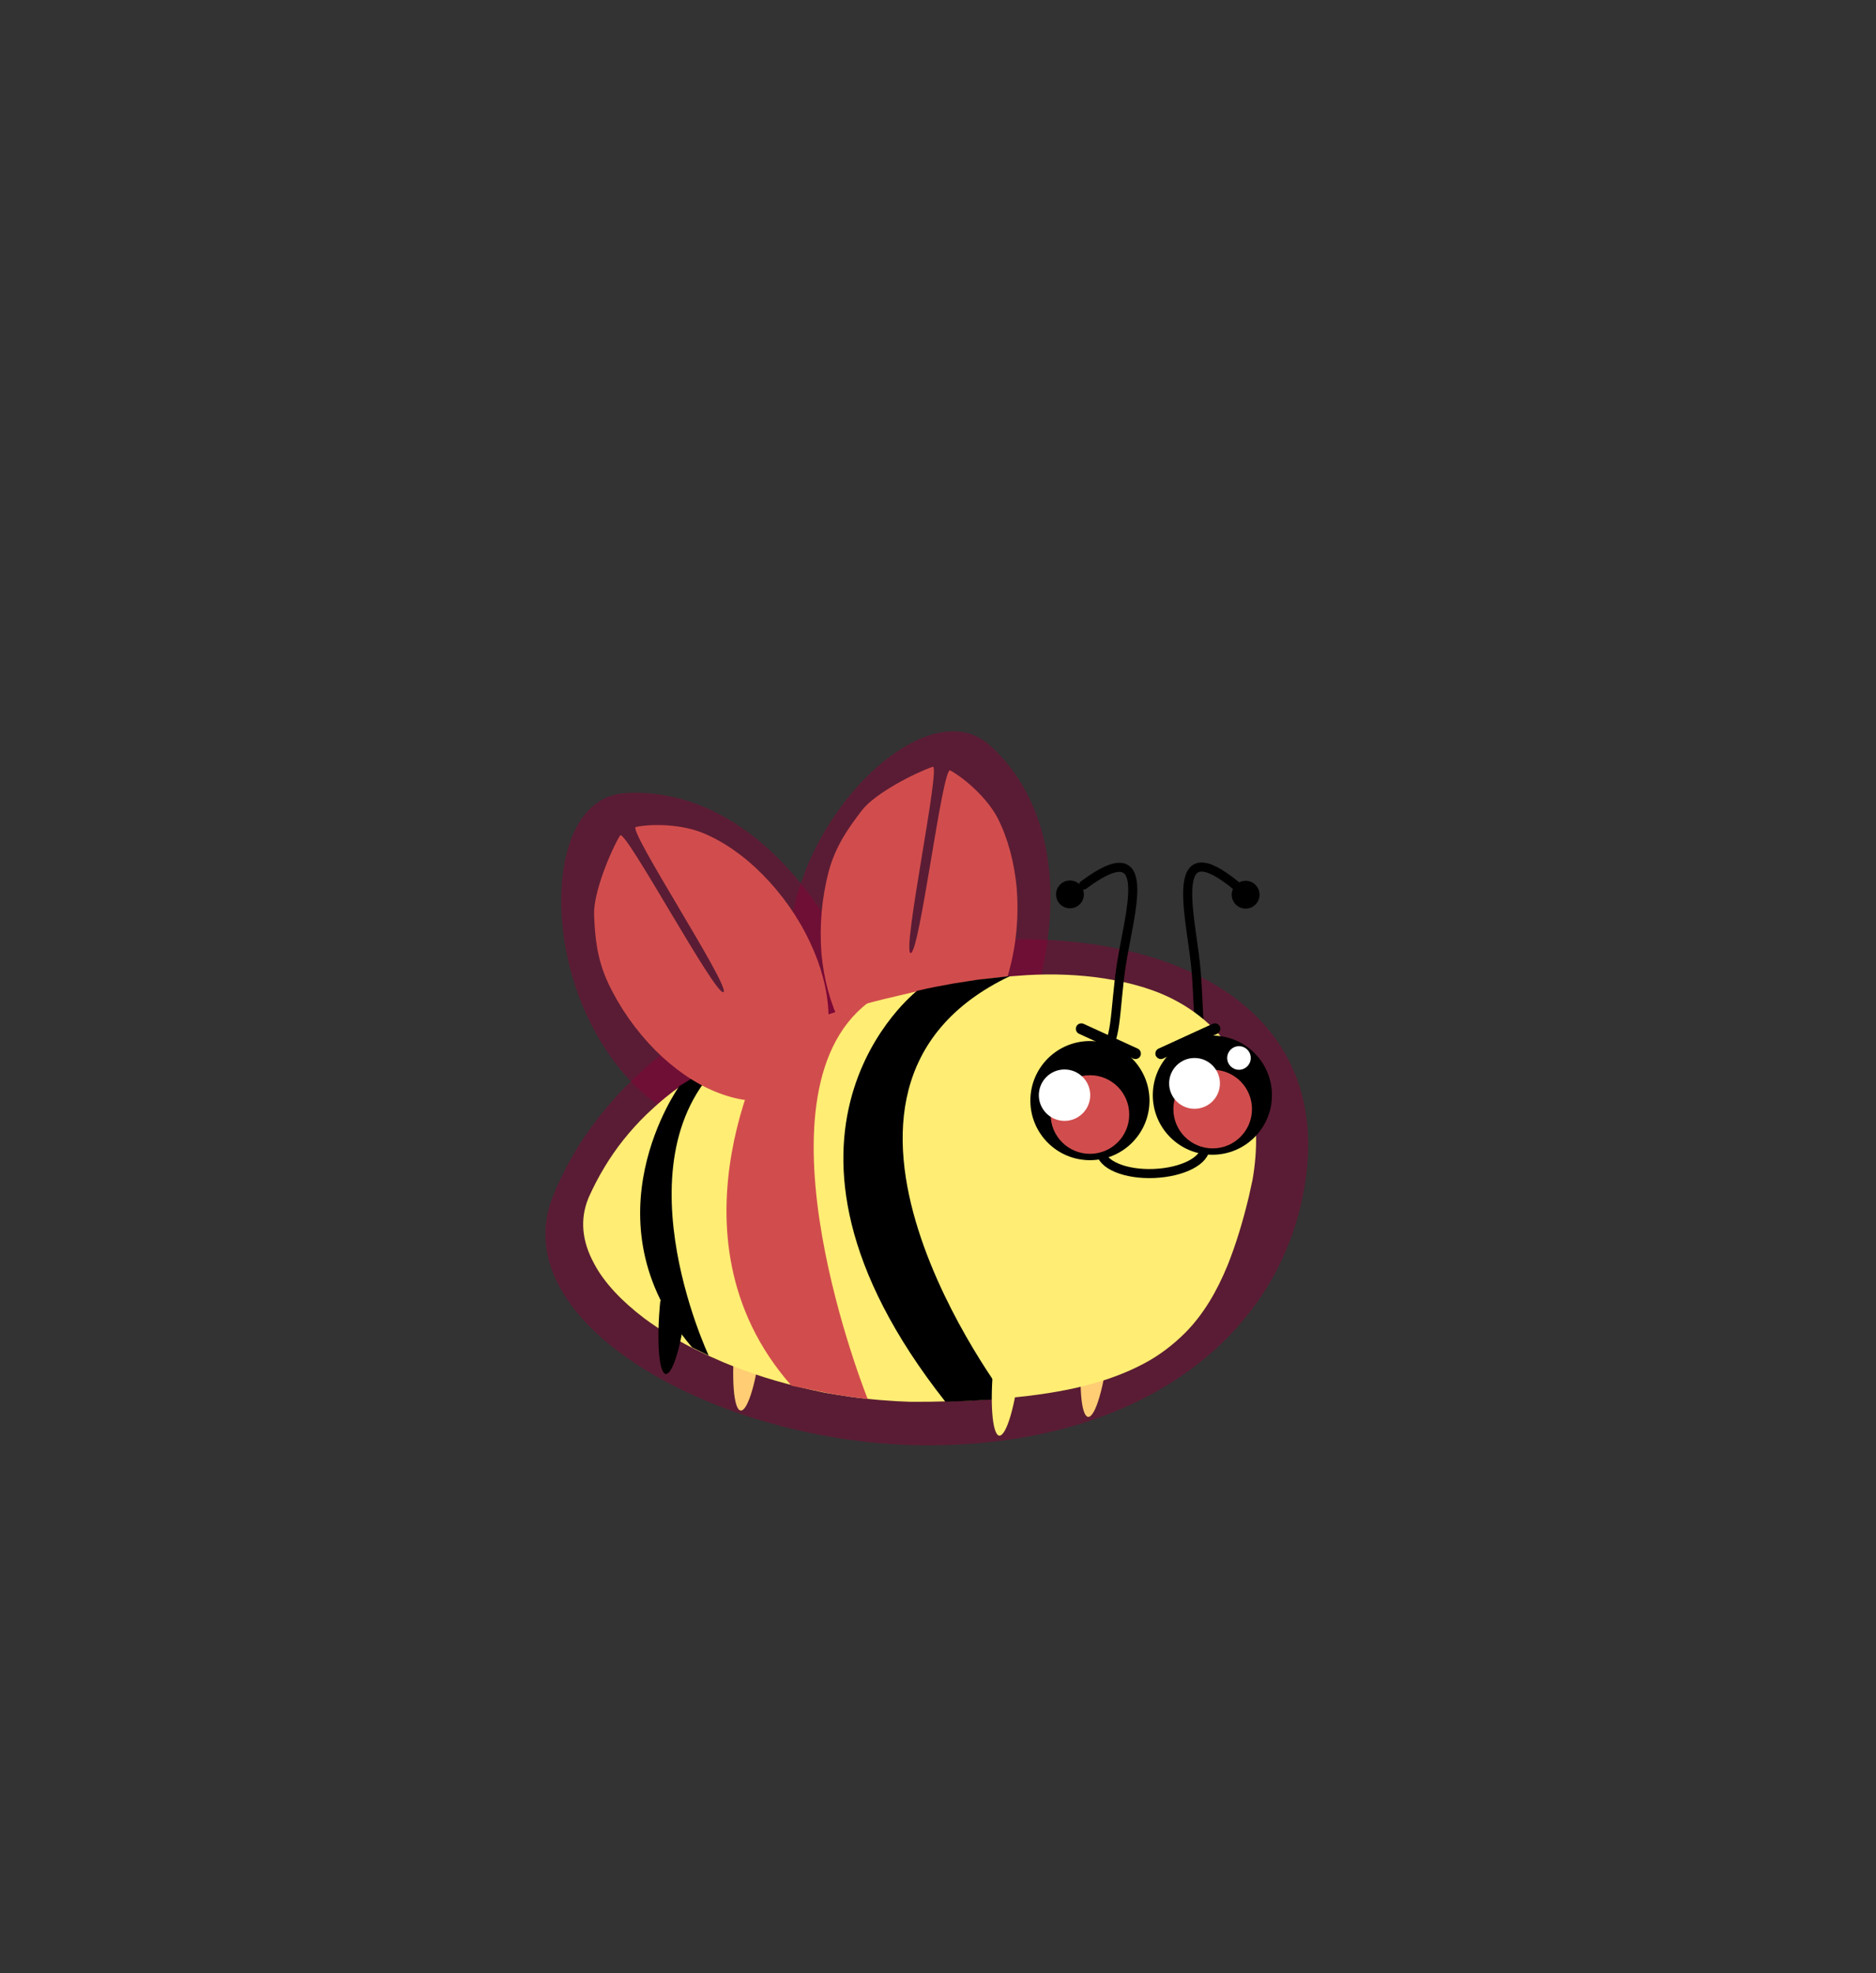 <?xml version="1.0" encoding="utf-8"?>
<!-- Generator: Adobe Illustrator 25.4.1, SVG Export Plug-In . SVG Version: 6.00 Build 0)  -->
<svg version="1.1" id="Layer_2_00000111173712848907261950000015579659326353763250_"
	 xmlns="http://www.w3.org/2000/svg" xmlns:xlink="http://www.w3.org/1999/xlink" x="0px" y="0px" viewBox="0 0 620.5 652.6"
	 style="enable-background:new 0 0 620.5 652.6;" xml:space="preserve">
<rect x="0" y="0" width="620.5" height="652.6" fill="#333333" stroke="none"/>
<style type="text/css">
	.st0{opacity:0.45;fill:#8A0036;enable-background:new    ;}
	.st1{fill:none;stroke:#000000;stroke-width:3;stroke-linecap:round;stroke-miterlimit:10;}
	.st2{fill:#FFCD74;}
	.st3{fill:#D14D4D;}
	.st4{fill:#FFED74;}
	.st5{fill:none;stroke:#000000;stroke-width:3;stroke-miterlimit:10;}
	.st6{fill:#FFFFFF;}
</style>
<path class="st0" d="M283.9,361c-21.5-13.4-29.8-40.7-17.8-72.3c12-31.6,44-57.8,61.3-42.2c14.6,13.1,24.8,36.7,17.8,72.3
	C338.7,352,314.6,380.1,283.9,361z"/>
<path class="st0" d="M258.1,373.4c-24.6,6.1-49.9-7.1-64.1-37.8c-14.2-30.7-10.6-71.8,12.7-73.3c19.6-1.3,43.6,8,64.1,37.8
	C289.9,327.9,293.3,364.7,258.1,373.4z"/>
<path class="st0" d="M430.9,395.6c-9.8,48.4-55.5,82.4-124,82.4s-141-40.1-124-82.4c14.3-35.7,51.7-70.5,124-82.4
	C374.4,302.1,444.9,326.4,430.9,395.6z"/>
<path class="st1" d="M409.2,293.2c-23-19.1-15.6,8.7-13.8,25.6c1.6,15.1,0,27.8,5.3,28.6"/>
<circle cx="412" cy="295.9" r="4.6"/>
<path class="st2" d="M359.9,468.6c2.4,0.2,5.4-10.2,6.8-23.3l-8.6-0.9C356.7,457.5,357.5,468.3,359.9,468.6z"/>
<path class="st2" d="M245,466.5c2.4,0.2,5.4-10.2,6.8-23.3l-8.6-0.9C241.8,455.4,242.6,466.3,245,466.5z"/>
<path class="st3" d="M323.6,342.6c-4.4,5.8-9.7,9.9-15.4,11.8c-5.7,1.9-11.9,1.4-17.1-1.5s-9.7-7.9-13.1-14.4
	c-3.3-6.5-5.5-14.5-6.3-23.2c-0.7-9.1,0.1-18.3,2.4-27.1c2.3-8.5,6.5-14.3,10.9-20.1c4.4-5.8,17.9-12.6,23.5-14.5
	c2.8-0.9-10.3,61.3-7.3,61.6c3,0.3,10.5-61.9,13.1-60.4c5.2,2.9,12.3,9.3,15.7,15.8c3.3,6.5,5.5,14.5,6.3,23.3
	c0.7,9.1-0.1,18.3-2.5,27.1C331.6,329.4,328,336.8,323.6,342.6z"/>
<path class="st4" d="M213.1,436c5.7,4.2,11.8,7.9,18.2,10.9c2.6,1.3,5.3,2.5,8.1,3.7c4.3,1.8,8.8,3.4,13.4,4.9
	c5.1,1.6,10.4,3,15.8,4.2c2.6,0.6,5.1,1.1,7.8,1.5c3.1,0.5,6.2,1,9.4,1.3c3.5,0.4,7.1,0.7,10.6,0.9c1.5,0.1,3,0.1,4.5,0.2
	c1,0,2,0,3,0c2.5,0,4.9,0,7.3-0.1c1.6,0,3.1-0.1,4.7-0.1c2.2-0.1,4.4-0.1,6.5-0.3c3.7-0.2,7.2-0.4,10.6-0.7
	c9.8-0.9,18.4-2.2,25.8-4.1c7.5-1.9,13.8-4.3,19.3-7.2c5.2-2.7,9.9-6.3,14-10.4c6-6.1,10.4-13.6,14-22.4c2.7-6.8,5-14.3,7-22.7
	c0.4-1.8,0.8-3.7,1.2-5.5c1.7-9.8,1.6-19.4-0.7-28.1c-1.1-4.5-2.9-8.7-5.2-12.7c-1.4-2.3-2.9-4.5-4.6-6.5c-0.4-0.5-0.8-0.9-1.2-1.4
	c-0.8-0.9-1.6-1.7-2.5-2.5c-4.3-4-9.2-7.2-14.5-9.6c-5.7-2.6-12.7-4.5-20.3-5.7c-8.5-1.3-17.1-1.6-25.7-1.1
	c-3.4,0.2-6.8,0.5-10.4,0.9c-2.1,0.2-4.2,0.5-6.3,0.8c-1.5,0.2-3,0.5-4.5,0.7c-3.3,0.5-6.6,1.2-10.1,1.9c-1.6,0.3-3.2,0.7-4.8,1
	c-3.9,0.9-7.7,1.8-11.4,2.7c-3.3,0.8-6.5,1.7-9.6,2.6c-2.6,0.7-5.1,1.5-7.6,2.3c-5.2,1.7-10.2,3.4-15,5.3c-4.4,1.7-8.6,3.5-12.6,5.4
	c-6.2,3-10.9,6-20.2,11.8c-0.6,0.4-2.6,1.7-4.5,3.1c-1.1,0.9-2.4,1.9-2.4,1.9l-1.2,1c-1.8,1.5-3.5,3.1-5.1,4.6
	c-2.8,2.7-5.4,5.6-7.8,8.6c-4.5,5.7-8.2,11.9-11.2,18.5c-0.1,0.2-0.2,0.5-0.3,0.7c-2.9,7.1-2,14.4,1.8,21.4
	C199.7,424.1,205.6,430.3,213.1,436z"/>
<path class="st5" d="M398.6,379.3c0.2,4.5-7.4,8.4-16.9,8.8s-17.4-2.9-17.6-7.4"/>
<path class="st1" d="M358.4,292.7c24-17.9,15.1,9.4,12.5,26.3c-2.3,15-1.4,27.8-6.7,28.3"/>
<circle cx="353.9" cy="295.8" r="4.6"/>
<path d="M224.7,359.2c0,0-31.8,44.2,4.2,86.4l5.5,2.7c0,0-32.2-68.3,7.8-99.9L224.7,359.2z"/>
<path class="st3" d="M255.5,342.2c0,0-38.1,65.8,6.3,116.1l13.9,2.8l6.6,1l4.7,0.6c0,0-40.2-100,0-131l-5.8,1.6l-5.7,1.7l-4.1,1.3
	l-4.9,1.7l-4.6,1.7l-3,1.1l-1.8,0.8L255.5,342.2z"/>
<path d="M303.3,327.7c0,0-60.6,47.1,9.4,135.9l7.7-0.3l3.3-0.2l3.9-0.2l2.1-0.2l3.1-0.2c0,0-77.9-102,1.3-139.7l-10.7,1.2l-7.7,1.2
	l-5.4,1l-3.5,0.7L303.3,327.7z"/>
<path d="M220.2,454.4c2.4,0.2,5.4-10.2,6.8-23.3l-8.6-0.9C217.1,443.3,217.9,454.2,220.2,454.4z"/>
<path class="st4" d="M330.5,474.8c2.4,0.2,5.4-10.2,6.8-23.3l-8.6-0.9C327.3,463.7,328.2,474.5,330.5,474.8z"/>
<circle cx="360.5" cy="364" r="19.7"/>
<path class="st3" d="M274,334.7c0.3,7.3-1,13.9-4.1,19s-8.2,8.7-14.1,9.9c-5.9,1.2-12.5,0.2-19.3-2.6c-6.8-2.8-13.6-7.5-19.8-13.7
	c-6.4-6.5-11.7-14-15.6-22.3c-3.7-8-4.3-15.1-4.6-22.4s5.5-21.2,8.6-26.3c1.6-2.5,31.7,53.5,34.2,51.8c2.4-1.7-31.9-54-29-54.6
	c5.9-1.2,15.4-0.8,22.2,2s13.6,7.5,19.8,13.8c6.4,6.5,11.7,14,15.6,22.3C271.6,319.4,273.7,327.4,274,334.7z"/>
<circle cx="401" cy="362.2" r="19.7"/>
<circle class="st3" cx="360.5" cy="368.6" r="13"/>
<ellipse class="st3" cx="401.1" cy="366.8" rx="13" ry="13"/>
<circle class="st6" cx="395.1" cy="358.3" r="8.4"/>
<circle class="st6" cx="352.1" cy="362.2" r="8.5"/>
<path d="M358.4,338.6l17.9,8.2c0.9,0.4,1.3,1.5,0.9,2.4l0,0c-0.4,0.9-1.5,1.3-2.4,0.9l-17.9-8.2c-0.9-0.4-1.3-1.5-0.9-2.4l0,0
	C356.4,338.6,357.5,338.2,358.4,338.6z"/>
<path d="M383.2,346.8l17.9-8.2c0.9-0.4,1.9,0,2.4,0.9l0,0c0.4,0.9,0,1.9-0.9,2.4l-17.9,8.2c-0.9,0.4-1.9,0-2.4-0.9l0,0
	C381.9,348.3,382.3,347.2,383.2,346.8z"/>
<circle class="st6" cx="409.8" cy="349.9" r="3.9"/>
</svg>
